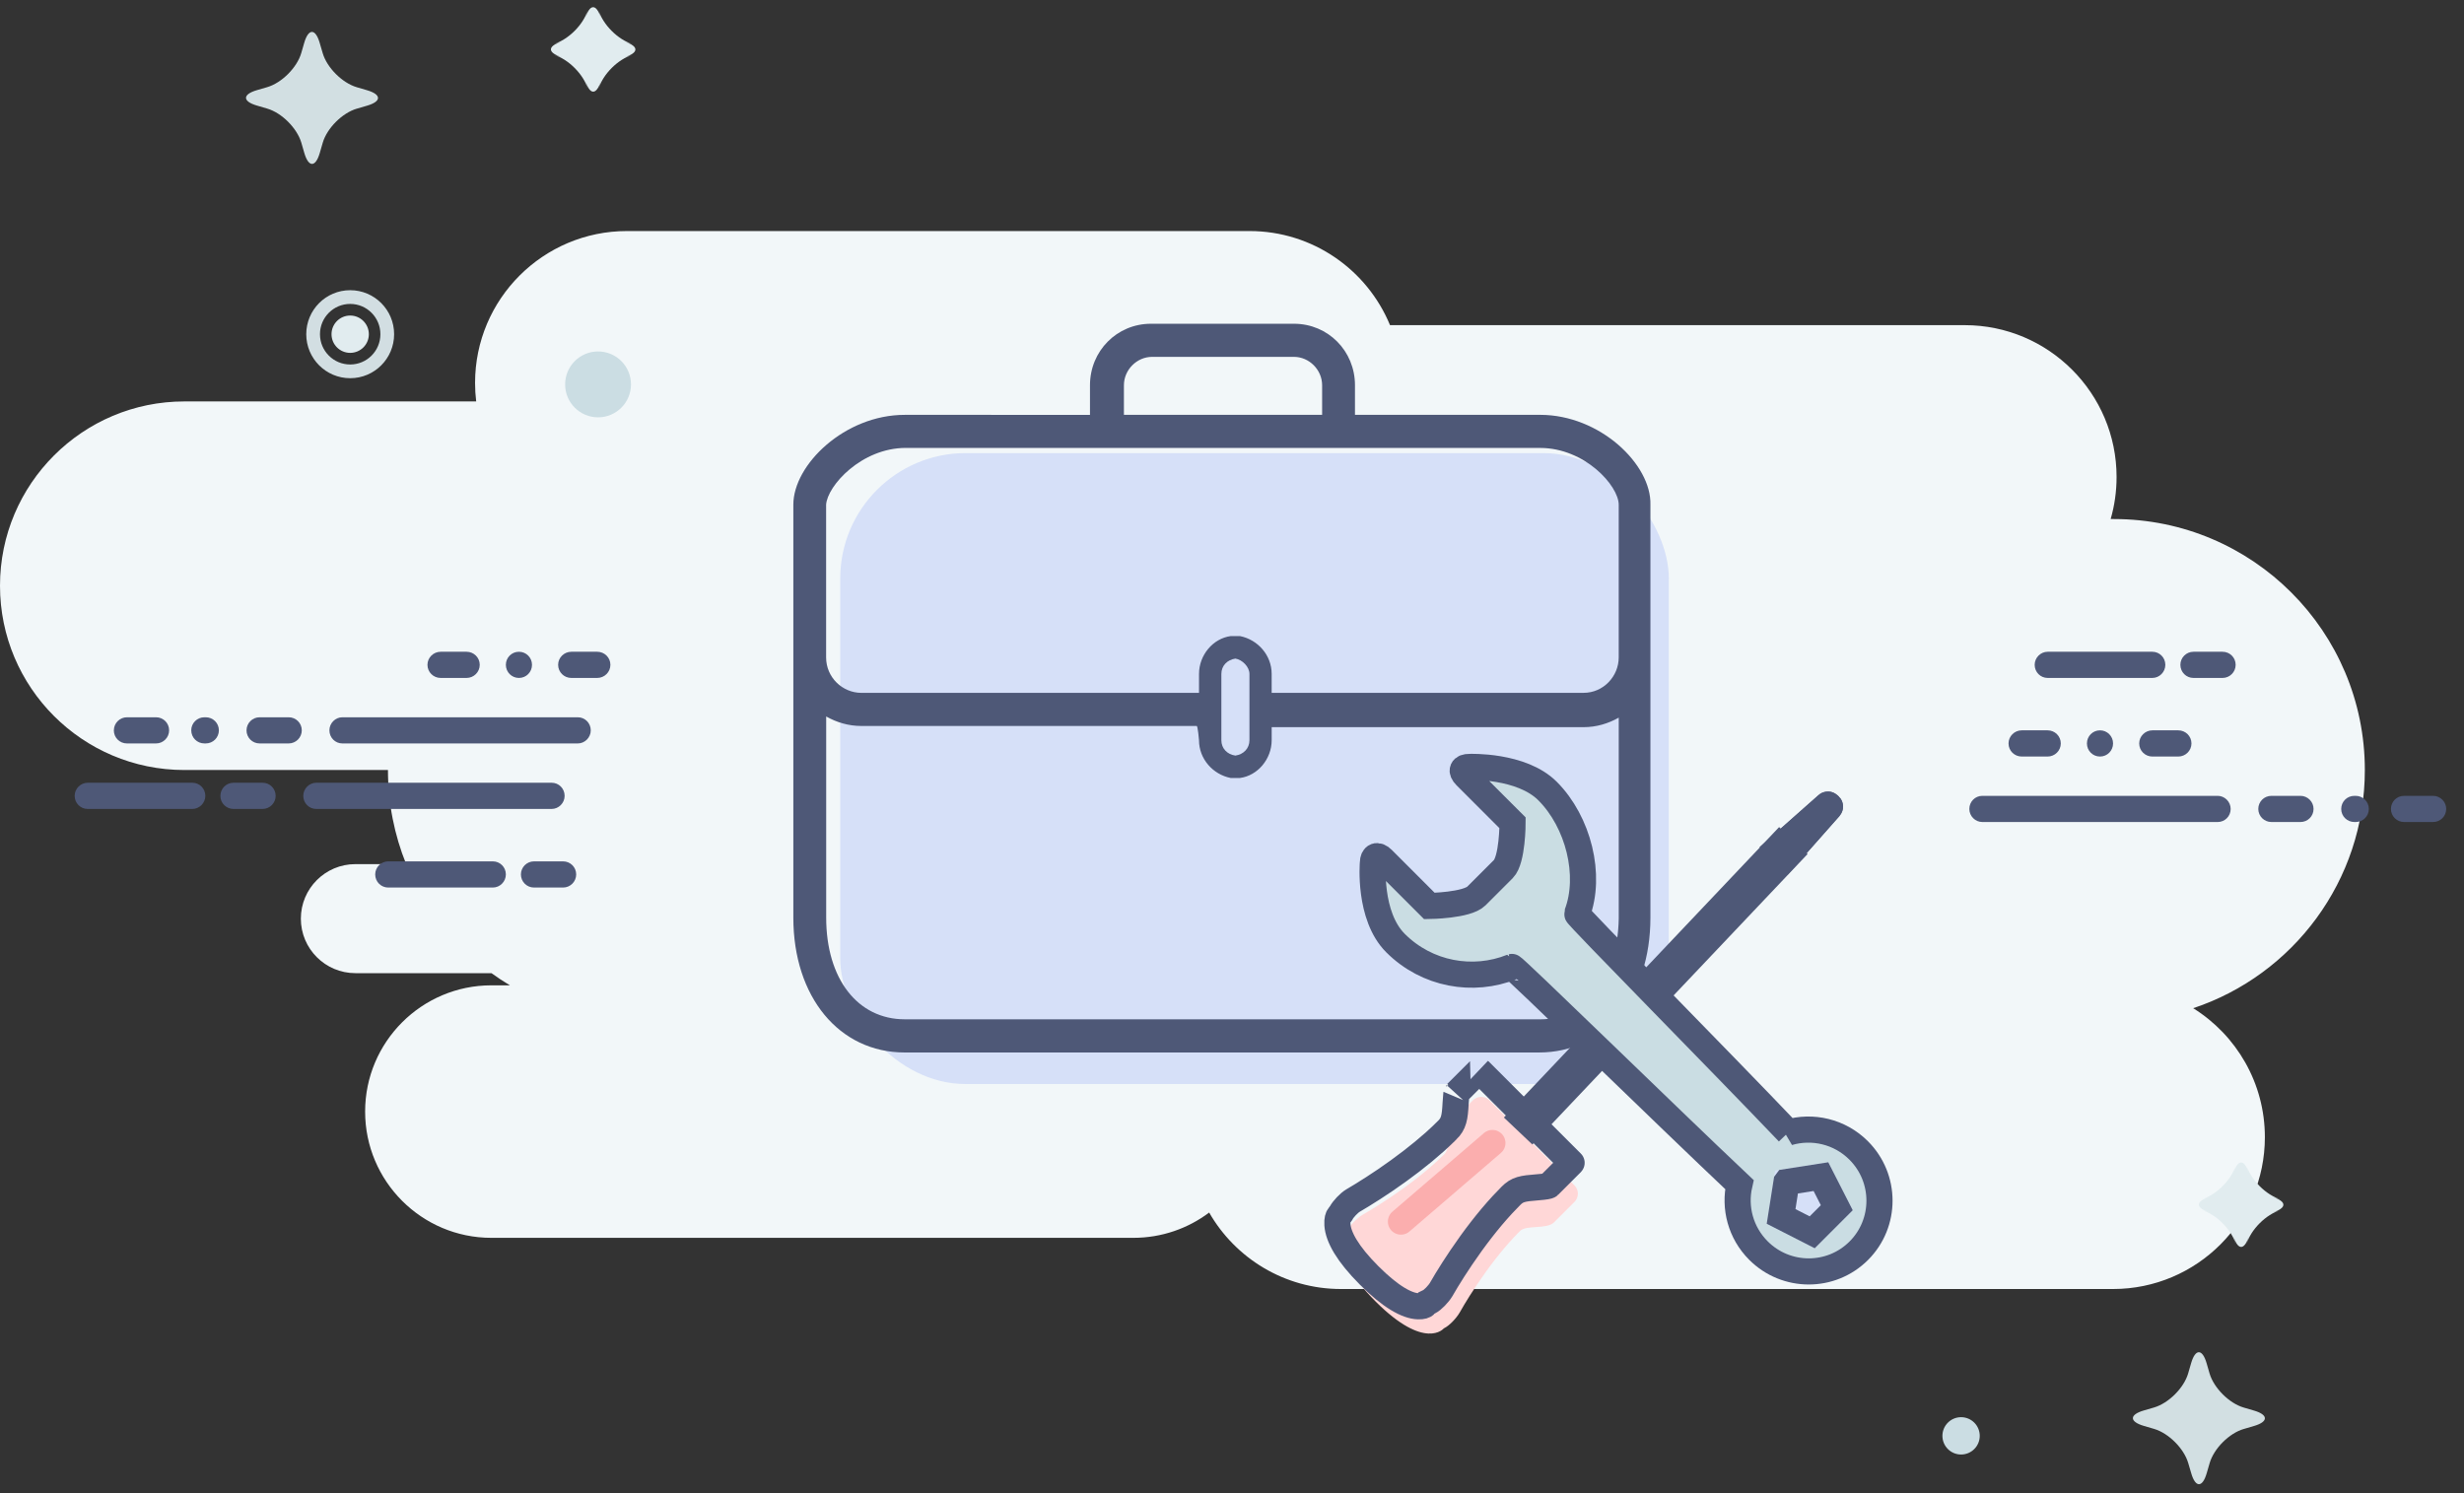 <svg width="132" height="80" viewBox="0 0 132 80" xmlns="http://www.w3.org/2000/svg" xmlns:xlink="http://www.w3.org/1999/xlink"><rect x="0" y="0" width="132" height="80" fill="#333333" stroke="none"/><title>Pro</title><defs><path d="M26.157 1.406c.024-.39.36-.704.74-.704h.106c.385 0 .717.322.74.704L28 5.616h-2.1l.257-4.21z" id="a"/><path id="b" d="M6.458 27.18l2.33 1.698-.89 2.746h-2.88l-.89-2.746z"/></defs><g fill="none" fill-rule="evenodd"><g><path d="M27.314 52.79c-.34-.202-.667-.42-.985-.65h-7.29c-1.614 0-2.922-1.31-2.922-2.92 0-1.614 1.31-2.922 2.922-2.922h2.72c-.63-1.557-.976-3.26-.976-5.042H9.878C4.423 41.256 0 36.836 0 31.382c0-5.453 4.43-9.874 9.878-9.874H25.51c-.04-.325-.06-.657-.06-.993 0-4.493 3.65-8.136 8.14-8.136h33.347c3.398 0 6.31 2.086 7.528 5.042h30.788c4.492 0 8.135 3.65 8.135 8.135 0 .782-.11 1.538-.317 2.254h.177c7.423 0 13.44 6.02 13.44 13.446 0 5.942-3.852 10.984-9.195 12.762 2.306 1.438 3.84 3.998 3.84 6.91 0 4.492-3.648 8.135-8.134 8.135h-41.36c-3.022 0-5.66-1.65-7.062-4.097-1.13.85-2.538 1.355-4.06 1.355H26.324c-3.735 0-6.764-3.035-6.764-6.764 0-3.736 3.034-6.765 6.764-6.765h.99zm38.11 1.912c.193.187.375.385.544.594.2-.21.412-.407.634-.594h-1.178z" fill="#F2F7F9"/><path d="M19.115 5.822c-.78.227-1.598 1.047-1.825 1.824l-.16.552c-.228.78-.6.777-.827 0l-.16-.553c-.23-.78-1.05-1.6-1.828-1.827l-.552-.162c-.78-.228-.778-.6 0-.826l.55-.16c.78-.228 1.598-1.048 1.825-1.825l.16-.552c.228-.78.6-.776.827 0l.162.553c.228.78 1.05 1.6 1.827 1.827l.552.162c.78.23.777.6 0 .826l-.55.162zM120.2 76.562c-.78.227-1.598 1.047-1.825 1.824l-.16.55c-.228.78-.6.778-.827 0l-.162-.55c-.228-.78-1.05-1.6-1.827-1.828l-.553-.162c-.78-.23-.777-.6 0-.826l.55-.16c.78-.23 1.6-1.048 1.826-1.825l.16-.552c.228-.78.6-.777.827 0l.16.553c.23.78 1.05 1.6 1.828 1.827l.552.162c.78.228.778.6 0 .826l-.55.162z" fill="#D2DFE2"/><path d="M33.896 2.934c-.783.228-1.602 1.042-1.833 1.833l.13-.446c-.228.785-.598.79-.83 0l.13.446c-.23-.784-1.044-1.604-1.835-1.836l.446.13c-.784-.23-.79-.598 0-.83l-.447.13C30.44 2.134 31.26 1.32 31.49.53l-.13.446c.23-.784.6-.79.83 0L32.06.53c.23.783 1.045 1.603 1.836 1.835l-.447-.13c.784.23.79.598 0 .83l.446-.13zM122.18 64.83c-.784.23-1.602 1.044-1.833 1.834l.13-.446c-.23.784-.598.79-.83 0l.13.446c-.23-.784-1.044-1.604-1.835-1.836l.446.13c-.784-.23-.79-.6 0-.83l-.447.13c.785-.228 1.604-1.042 1.834-1.833l-.13.447c.23-.784.598-.79.83 0l-.13-.446c.23.784 1.045 1.604 1.836 1.836l-.447-.13c.784.23.79.6 0 .83l.447-.13z" fill="#E1ECEF"/><ellipse fill="#CBDDE3" cx="105.058" cy="76.93" rx="1" ry="1"/><ellipse fill="#E1ECEF" cx="18.76" cy="17.906" rx="1" ry="1"/><ellipse stroke="#D2DEE2" stroke-width=".735" cx="18.76" cy="17.906" rx="1.986" ry="1.99"/><ellipse fill="#CBDDE3" cx="32.039" cy="20.595" rx="1.764" ry="1.765"/></g><g transform="translate(42.5 16.67)"><rect fill="#D6E0F8" x="2.513" y="7.606" width="44.388" height="33.804" rx="6.72"/><path d="M40.01 5.556h-9.922V3.97c0-1.838-1.446-3.294-3.265-3.294h-7.665c-1.823 0-3.266 1.46-3.266 3.295v1.586H5.967C2.765 5.556 0 8.216 0 10.372v22.12c0 4.246 2.45 7.228 5.967 7.228h33.98c3.518 0 5.968-2.978 5.968-7.227v-22.12c.062-2.157-2.703-4.817-5.905-4.817zM17.71 3.97c0-.825.692-1.52 1.51-1.52h7.6c.817 0 1.508.695 1.508 1.52v1.586H17.71V3.97zM6.03 7.33h33.98c2.388 0 4.207 2.027 4.207 3.044v8.177c0 1.012-.818 1.9-1.884 1.9H25.625v-1.013c0-1.014-.752-1.84-1.694-2.027h-.503c-.943.126-1.695 1.013-1.695 2.027v1.014H3.642c-1.006 0-1.886-.825-1.886-1.9V10.37C1.822 9.36 3.644 7.328 6.03 7.328zm18.405 12.11v3.548c0 .442-.314.76-.753.825-.438-.062-.752-.38-.752-.824v-3.55c0-.442.314-.758.752-.824.373.062.753.442.753.825zM40.01 37.942H5.967c-2.512 0-4.207-2.156-4.207-5.45V21.718c.566.317 1.194.508 1.884.508h17.964c.062 0 .124.76.124.76 0 1.013.752 1.84 1.695 2.026h.504c.943-.125 1.695-1.013 1.695-2.026v-.696h16.708c.69 0 1.318-.192 1.884-.51v10.776c-.062 3.17-1.695 5.387-4.207 5.387z" fill="#4E5877"/></g><path d="M77.384 61.833c.37-.37.06-1.42.428-1.79l1.087-1.086c.246-.247.64-.254.892-.002l4.553 4.554c.246.245.252.638 0 .89l-1.088 1.088c-.4.4-1.48.12-1.83.47-1.824 1.823-3.225 4.36-3.225 4.36-.173.298-.546.71-.853.855 0 0-.996 1.218-3.657-1.442-2.66-2.66-1.52-3.78-1.52-3.78.15-.297.515-.68.82-.862 0 0 2.588-1.452 4.39-3.255z" fill="#FFD7D7"/><path d="M77.53 60.553c.35-.35.41-.66.45-1.448.022-.388.05-.54.045-.534l1.215-1.213c.002-.002.008-.002.006-.004l4.947 4.947c.004.004.004 0 0 .004l-1.218 1.217c-.02.02-.188.06-.593.09-.84.064-1.096.116-1.435.455-.155.154-.31.316-.465.484-.767.833-1.506 1.795-2.198 2.818-.292.432-.556.846-.788 1.227-.14.23-.24.4-.293.497-.14.235-.46.565-.638.65l-.138.067-.098.118.015-.02c-.03.035-.14.09-.37.08-.598-.02-1.472-.498-2.627-1.654-1.16-1.16-1.657-2.064-1.7-2.717-.018-.285.044-.42.07-.447l.13-.178c.106-.208.42-.54.638-.67.08-.047.253-.15.487-.292.388-.238.807-.508 1.244-.805.956-.652 1.858-1.34 2.648-2.045.234-.21.455-.42.664-.627z" stroke="#4E5877" stroke-width="1.4"/><path d="M82.05 59.835l13.3-14.037" stroke="#4E5877" stroke-width="2.1" stroke-linecap="square"/><g transform="rotate(45 12.074 108.032)"><use fill="#4E5877" xlink:href="#a"/><path stroke="#4E5877" stroke-width="1.4" d="M27.256 4.915h-.612l.212-3.467c0-.018.03-.046.04-.046h.107c.01 0 .04.03.04.046l.213 3.467z"/></g><path d="M75.05 65.45l4.9-4.21" stroke="#FBAEAE" stroke-width="1.4" stroke-linecap="round"/><path d="M95.804 60.674c-3.708-3.887-11.353-11.62-11.317-11.713.782-2.057.077-4.918-1.584-6.58-1.4-1.4-4.178-1.29-4.178-1.29-.388-.006-.486.204-.205.484l2.51 2.51s0 1.984-.496 2.48l-1.44 1.44c-.51.51-2.52.535-2.52.535l-2.51-2.51c-.273-.275-.51-.187-.516.2 0 0-.25 2.837 1.21 4.297 1.687 1.688 4.157 2.115 6.236 1.28.09-.035 8.226 7.92 12.188 11.66-.28 1.23.06 2.576 1.022 3.537 1.486 1.486 3.893 1.49 5.375.007 1.48-1.48 1.478-3.887-.008-5.373-1.02-1.02-2.477-1.342-3.768-.963z" stroke="#4E5877" stroke-width="1.4" fill="#CADDE3"/><g transform="rotate(-45 93.674 -62.044)"><use fill="#D6E0F8" xlink:href="#b"/><path stroke="#4E5877" stroke-width="1.4" d="M6.458 28.046l1.508 1.1-.577 1.778H5.526l-.577-1.78 1.508-1.098z"/></g><path d="M29.9 35.62c0-.387.32-.7.707-.7h1.386c.39 0 .707.31.707.7 0 .39-.32.703-.707.703h-1.386c-.39 0-.707-.312-.707-.702zm-2.8 0c0-.387.31-.7.7-.7.387 0 .7.31.7.7 0 .39-.31.703-.7.703-.387 0-.7-.312-.7-.702zm-4.2 0c0-.387.32-.7.707-.7h1.386c.39 0 .707.31.707.7 0 .39-.32.703-.707.703h-1.386c-.39 0-.707-.312-.707-.702zM17.647 39.13c0-.387.32-.7.694-.7h12.613c.383 0 .694.31.694.7 0 .388-.32.702-.694.702H18.34c-.382 0-.693-.31-.693-.702zm-4.44 0c0-.387.316-.7.7-.7h1.558c.388 0 .702.31.702.7 0 .388-.317.702-.702.702h-1.557c-.388 0-.702-.31-.702-.702zm-2.962 0c0-.387.314-.7.706-.7h.07c.39 0 .705.31.705.7 0 .388-.313.702-.705.702h-.07c-.39 0-.705-.31-.705-.702zm-4.145 0c0-.387.317-.7.702-.7H8.36c.387 0 .7.31.7.7 0 .388-.316.702-.7.702H6.8c-.388 0-.702-.31-.702-.702zM16.247 42.64c0-.388.32-.702.694-.702h12.613c.383 0 .694.31.694.702 0 .387-.32.702-.694.702H16.94c-.382 0-.693-.312-.693-.702zm-4.44 0c0-.388.316-.702.7-.702h1.558c.388 0 .702.31.702.702 0 .387-.317.702-.702.702h-1.557c-.388 0-.702-.312-.702-.702zM4 42.64c0-.388.32-.702.697-.702h5.606c.385 0 .697.31.697.702 0 .387-.32.702-.697.702H4.697c-.385 0-.697-.312-.697-.702zM27.906 46.85c0-.387.317-.7.702-.7h1.557c.388 0 .702.31.702.7 0 .39-.317.703-.702.703h-1.557c-.388 0-.702-.312-.702-.702zm-7.806 0c0-.387.32-.7.697-.7h5.606c.385 0 .697.31.697.7 0 .39-.32.703-.697.703h-5.606c-.385 0-.697-.312-.697-.702zM114.6 39.832c0-.387.32-.702.707-.702h1.386c.39 0 .707.312.707.702 0 .388-.32.702-.707.702h-1.386c-.39 0-.707-.31-.707-.702zm-2.8 0c0-.387.31-.702.7-.702.387 0 .7.312.7.702 0 .388-.31.702-.7.702-.387 0-.7-.31-.7-.702zm-4.2 0c0-.387.32-.702.707-.702h1.386c.39 0 .707.312.707.702 0 .388-.32.702-.707.702h-1.386c-.39 0-.707-.31-.707-.702zM119.5 43.342c0-.388-.32-.702-.694-.702h-12.612c-.383 0-.694.31-.694.702 0 .387.32.7.694.7h12.612c.383 0 .694-.31.694-.7zm4.44 0c0-.388-.316-.702-.7-.702h-1.558c-.387 0-.702.31-.702.702 0 .387.317.7.702.7h1.558c.387 0 .7-.31.7-.7zm2.962 0c0-.388-.314-.702-.706-.702h-.07c-.39 0-.704.31-.704.702 0 .387.314.7.705.7h.07c.39 0 .705-.31.705-.7zm4.145 0c0-.388-.317-.702-.702-.702h-1.557c-.388 0-.702.31-.702.702 0 .387.317.7.702.7h1.557c.388 0 .702-.31.702-.7zM116.806 35.62c0-.387.317-.7.702-.7h1.557c.388 0 .702.31.702.7 0 .39-.317.703-.702.703h-1.557c-.388 0-.702-.312-.702-.702zm-7.806 0c0-.387.32-.7.697-.7h5.606c.385 0 .697.31.697.7 0 .39-.32.703-.697.703h-5.606c-.385 0-.697-.312-.697-.702z" fill="#4E5877"/></g></svg>
